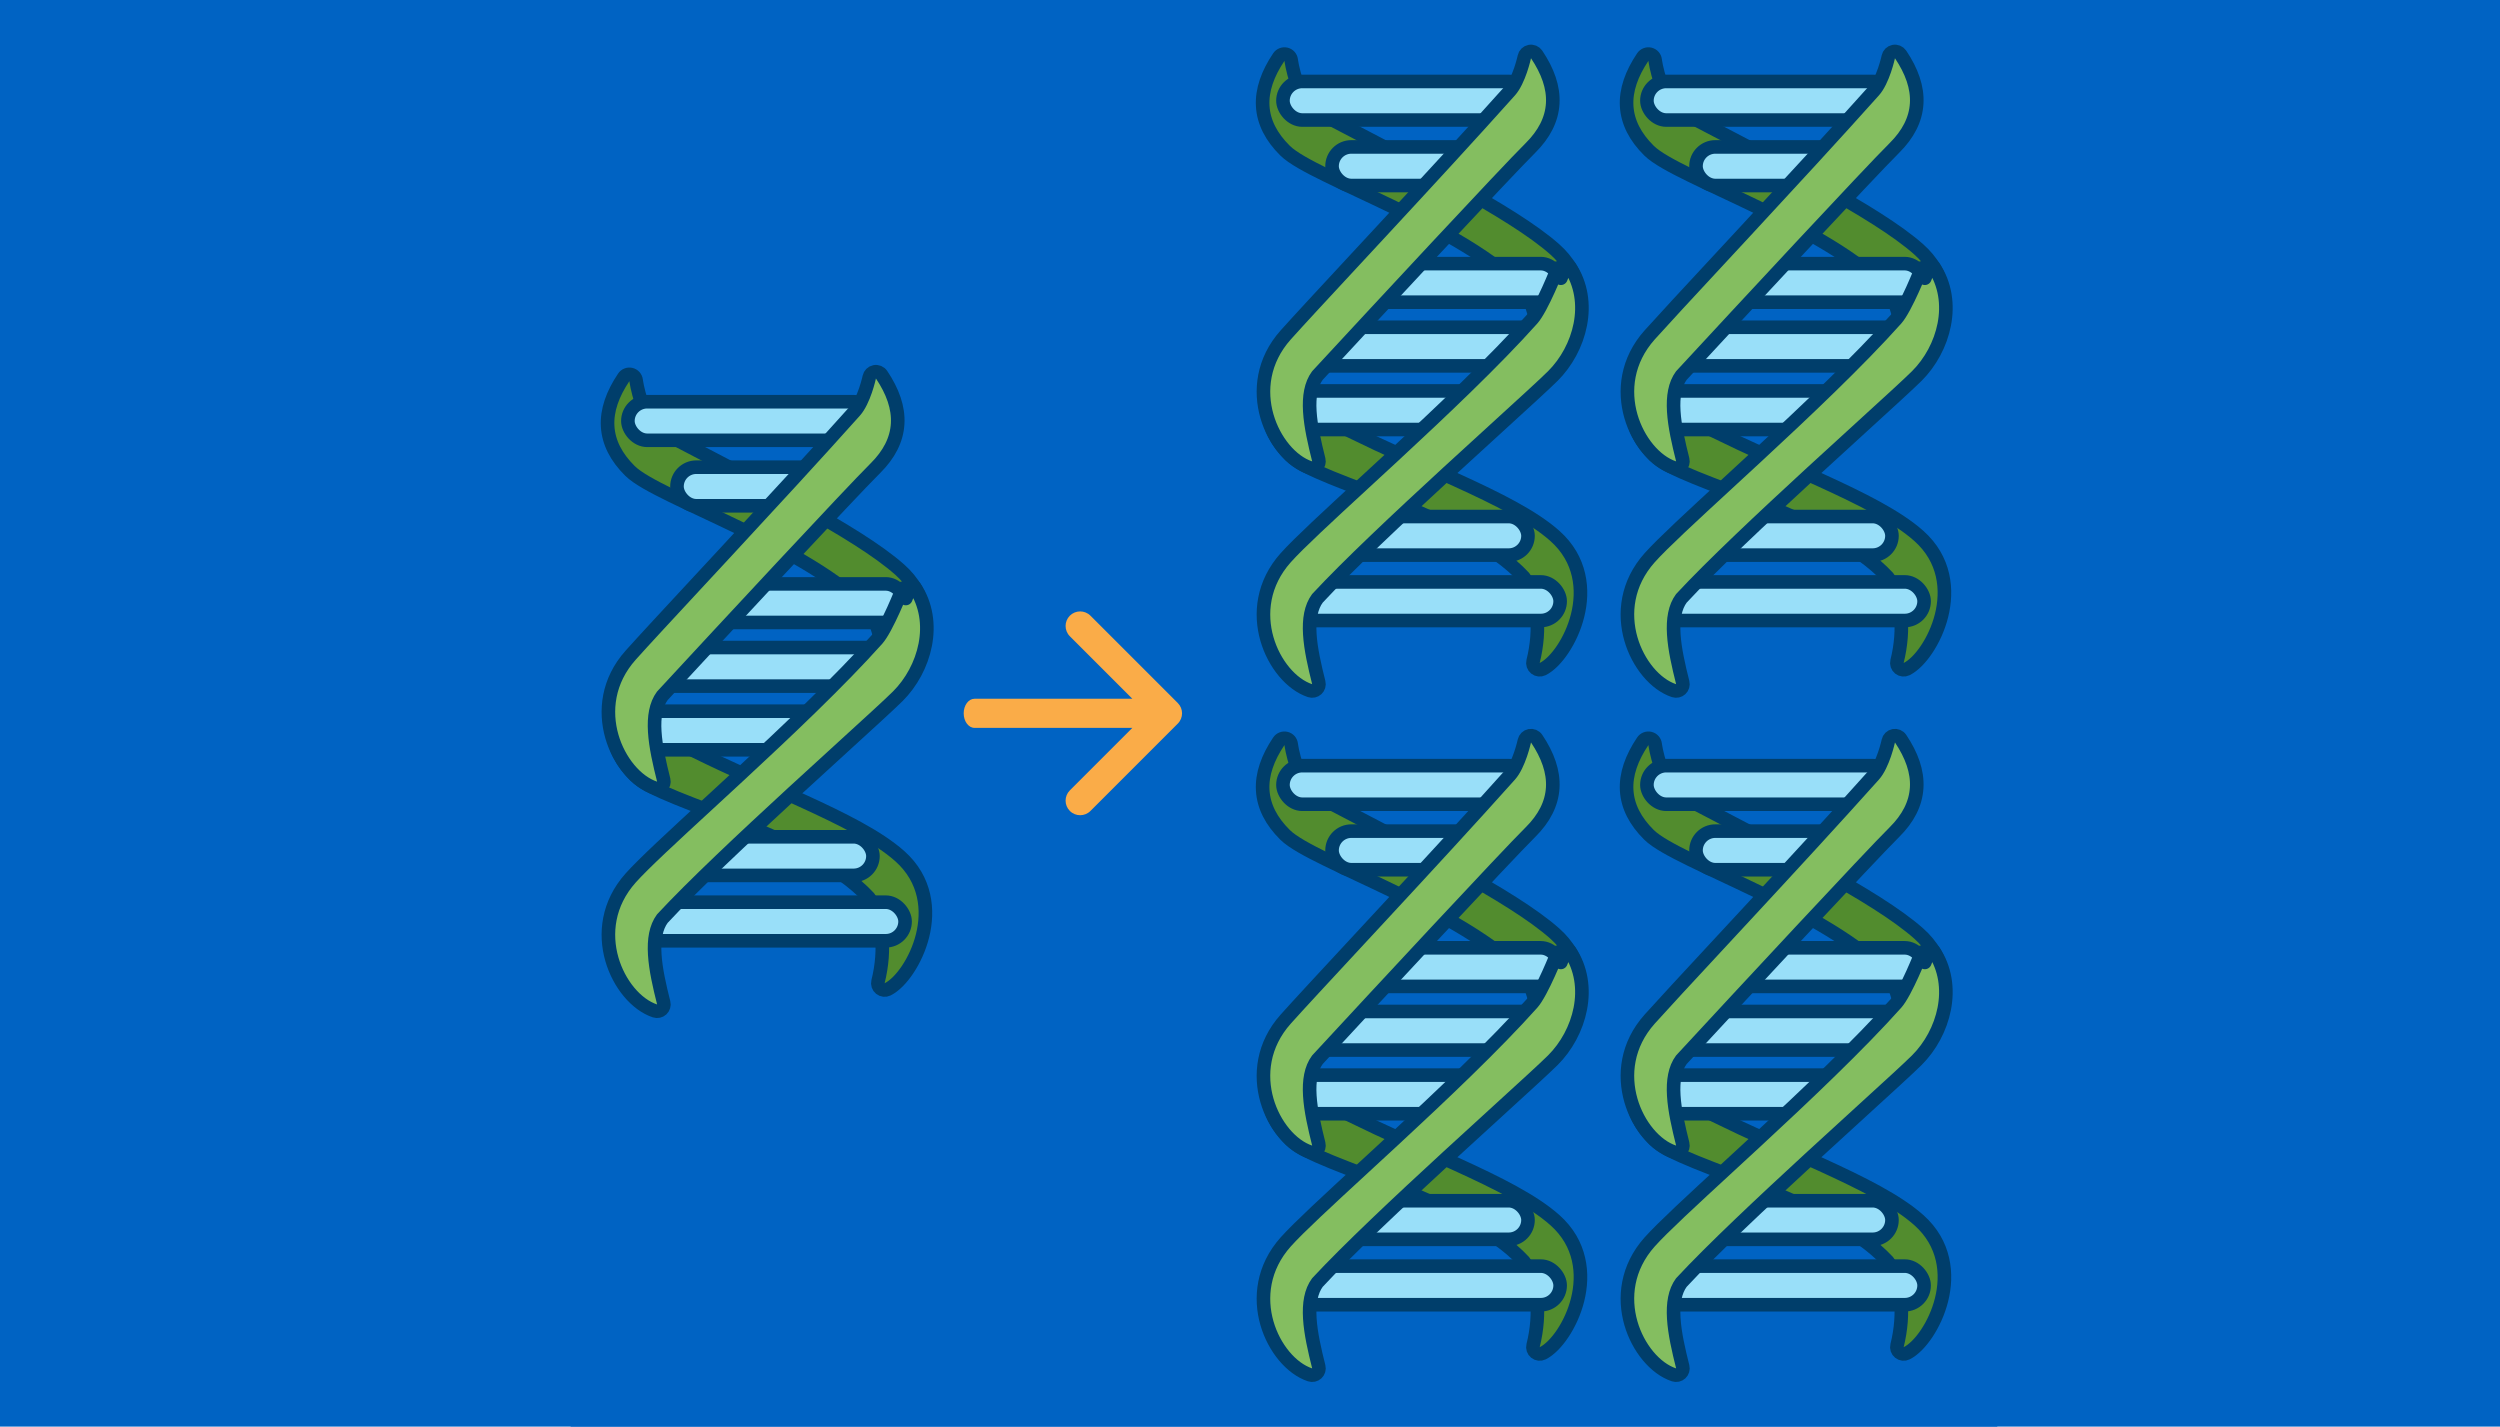 <svg width="368" height="210" viewBox="0 0 368 210" fill="none" xmlns="http://www.w3.org/2000/svg">
<rect width="368" height="210" fill="#0063C3"/>
<rect width="210" height="210" transform="translate(84)" fill="#0063C3"/>
<path fill-rule="evenodd" clip-rule="evenodd" d="M160.514 119.372L173.371 106.515C174.208 105.678 174.208 104.322 173.371 103.485L160.514 90.628C159.677 89.791 158.32 89.791 157.483 90.628C156.646 91.465 156.646 92.821 157.483 93.658L166.682 102.857H143.447C142.568 102.857 141.855 103.817 141.855 105C141.855 106.183 142.568 107.143 143.447 107.143H166.682L157.483 116.342C156.646 117.179 156.646 118.536 157.483 119.372C158.32 120.209 159.677 120.209 160.514 119.372Z" fill="#FAAC48"/>
<path d="M92.609 100.448C92.842 100.101 93.266 99.935 93.672 100.033C94.079 100.13 94.382 100.47 94.432 100.885L94.432 100.886L94.432 100.886L94.433 100.896L94.439 100.941C94.445 100.983 94.455 101.048 94.468 101.132C94.495 101.3 94.538 101.547 94.602 101.852C94.73 102.462 94.939 103.295 95.262 104.183C95.926 106.009 96.993 107.856 98.616 108.71C103.677 111.373 108.842 113.693 113.669 115.862C115.181 116.541 116.659 117.206 118.091 117.861C124.038 120.582 129.251 123.177 132.452 126.027C136.332 129.482 136.735 134.008 135.793 137.764C135.324 139.637 134.516 141.35 133.611 142.706C132.726 144.034 131.676 145.126 130.662 145.63C130.312 145.803 129.894 145.758 129.59 145.513C129.286 145.268 129.152 144.869 129.247 144.49C130.432 139.775 129.954 134.891 127.878 132.101C123.593 127.491 116.158 124.018 109.137 121.201C107.474 120.534 105.799 119.89 104.211 119.279C102.525 118.631 100.937 118.02 99.562 117.458C98.198 116.901 96.973 116.363 95.96 115.84C94.965 115.326 94.101 114.788 93.518 114.208C91.506 112.209 90.375 110.037 90.24 107.66C90.106 105.301 90.964 102.9 92.609 100.448Z" fill="#528C2E" stroke="#003E6B" stroke-width="2" stroke-linejoin="round"/>
<path d="M91.814 55.546C92.047 55.198 92.471 55.033 92.878 55.13C93.284 55.228 93.587 55.568 93.637 55.983L93.637 55.983L93.637 55.983L93.638 55.993L93.644 56.039C93.65 56.081 93.66 56.145 93.673 56.229C93.7 56.398 93.743 56.645 93.807 56.949C93.935 57.56 94.144 58.392 94.467 59.281C95.131 61.107 96.198 62.953 97.821 63.807C99.696 64.794 101.605 65.79 103.518 66.788C108.404 69.336 113.319 71.9 117.762 74.36C123.926 77.773 129.288 81.043 132.452 83.859C136.332 87.314 136.735 91.84 135.793 95.597C135.324 97.47 134.516 99.182 133.611 100.539C132.726 101.866 131.676 102.958 130.662 103.462C130.312 103.636 129.894 103.59 129.59 103.345C129.286 103.1 129.152 102.701 129.247 102.323C130.432 97.607 129.954 92.724 127.878 89.933C123.566 85.292 115.898 81.14 108.676 77.638C106.925 76.789 105.166 75.962 103.503 75.18C101.808 74.383 100.213 73.633 98.83 72.955C97.431 72.27 96.182 71.627 95.156 71.032C94.148 70.446 93.29 69.869 92.723 69.306C90.711 67.306 89.58 65.134 89.445 62.758C89.311 60.398 90.169 57.997 91.814 55.546Z" fill="#528C2E" stroke="#003E6B" stroke-width="2" stroke-linejoin="round"/>
<rect x="93.516" y="104.69" width="28.712" height="5.681" rx="2.84" fill="#99DFF9" stroke="#003E6B" stroke-width="2" stroke-linejoin="round"/>
<rect x="93.516" y="95.32" width="38.139" height="5.681" rx="2.84" fill="#99DFF9" stroke="#003E6B" stroke-width="2" stroke-linejoin="round"/>
<rect x="102.941" y="85.949" width="30.283" height="5.681" rx="2.84" fill="#99DFF9" stroke="#003E6B" stroke-width="2" stroke-linejoin="round"/>
<rect x="99.652" y="68.77" width="22.427" height="5.681" rx="2.84" fill="#99DFF9" stroke="#003E6B" stroke-width="2" stroke-linejoin="round"/>
<rect x="92.426" y="59.131" width="36.069" height="5.681" rx="2.84" fill="#99DFF9" stroke="#003E6B" stroke-width="2" stroke-linejoin="round"/>
<rect x="98.352" y="123.175" width="30.144" height="5.681" rx="2.84" fill="#99DFF9" stroke="#003E6B" stroke-width="2" stroke-linejoin="round"/>
<rect x="91.945" y="132.802" width="41.282" height="5.681" rx="2.84" fill="#99DFF9" stroke="#003E6B" stroke-width="2" stroke-linejoin="round"/>
<path d="M129.767 55.157C129.543 54.823 129.141 54.656 128.747 54.733C128.352 54.809 128.041 55.114 127.958 55.507L127.958 55.507L127.958 55.508L127.957 55.513L127.951 55.539C127.946 55.563 127.937 55.601 127.926 55.649C127.903 55.746 127.869 55.889 127.822 56.068C127.729 56.425 127.588 56.918 127.402 57.463C127.017 58.588 126.479 59.791 125.834 60.514C120.291 66.72 113.228 74.375 106.957 81.142C105.586 82.621 104.253 84.057 102.982 85.427C98.442 90.321 94.69 94.365 92.84 96.434C89.436 100.24 89.007 104.709 90.069 108.406C91.11 112.031 93.645 115.094 96.411 116.01C96.757 116.125 97.138 116.042 97.406 115.793C97.673 115.545 97.784 115.171 97.695 114.817C97.08 112.369 96.514 109.915 96.379 107.701C96.245 105.499 96.55 103.705 97.495 102.426C106.424 92.768 125.111 72.641 128.858 68.918C130.87 66.918 132.001 64.746 132.136 62.369C132.27 60.01 131.411 57.609 129.767 55.157Z" fill="#84BE60" stroke="#003E6B" stroke-width="2" stroke-linejoin="round"/>
<path d="M134.629 86.392C134.421 86.083 134.059 85.914 133.689 85.955L133.332 88.101C133.621 87.404 133.798 86.949 133.798 86.949L132.867 86.586L132.867 86.586L132.867 86.586L132.866 86.587L132.865 86.59L132.861 86.602L132.841 86.651C132.824 86.694 132.799 86.758 132.766 86.841C132.699 87.007 132.603 87.247 132.482 87.54C132.239 88.127 131.9 88.927 131.514 89.78C131.126 90.634 130.695 91.532 130.269 92.318C129.833 93.121 129.436 93.743 129.124 94.092C123.61 100.265 115.753 107.701 108.656 114.275C107.166 115.655 105.707 117 104.31 118.287C99.091 123.097 94.734 127.112 92.84 129.23C89.436 133.036 89.007 137.505 90.069 141.203C91.11 144.828 93.645 147.891 96.411 148.806C96.757 148.921 97.138 148.838 97.406 148.59C97.673 148.341 97.784 147.967 97.695 147.613C97.08 145.166 96.514 142.711 96.379 140.498C96.245 138.295 96.55 136.502 97.495 135.223C101.921 130.442 109.605 123.228 116.686 116.714C119.338 114.274 121.909 111.93 124.187 109.853C127.979 106.394 130.959 103.677 132.149 102.495C136.142 98.526 138.121 91.598 134.629 86.392Z" fill="#84BE60" stroke="#003E6B" stroke-width="2" stroke-linejoin="round"/>
<path d="M189.034 53.305C189.267 52.958 189.692 52.792 190.098 52.89C190.505 52.987 190.808 53.328 190.858 53.742L190.858 53.743L190.858 53.743L190.859 53.753L190.865 53.798C190.871 53.84 190.88 53.905 190.894 53.989C190.921 54.157 190.964 54.404 191.028 54.709C191.156 55.32 191.365 56.152 191.688 57.041C192.352 58.867 193.419 60.713 195.042 61.567C200.103 64.23 205.268 66.551 210.095 68.719C211.607 69.398 213.085 70.063 214.517 70.718C220.463 73.439 225.677 76.034 228.878 78.884C232.757 82.339 233.161 86.865 232.219 90.621C231.749 92.495 230.942 94.207 230.037 95.563C229.152 96.891 228.101 97.983 227.088 98.487C226.738 98.66 226.32 98.615 226.016 98.37C225.712 98.125 225.578 97.726 225.673 97.347C226.858 92.632 226.38 87.749 224.303 84.958C220.019 80.348 212.584 76.876 205.563 74.058C203.9 73.391 202.225 72.747 200.637 72.136C198.951 71.488 197.363 70.877 195.988 70.315C194.624 69.758 193.398 69.221 192.386 68.698C191.391 68.183 190.527 67.645 189.944 67.066C187.932 65.066 186.801 62.894 186.666 60.517C186.532 58.158 187.39 55.757 189.034 53.305Z" fill="#528C2E" stroke="#003E6B" stroke-width="2" stroke-linejoin="round"/>
<path d="M188.24 8.403C188.472 8.056 188.897 7.89 189.303 7.987C189.71 8.085 190.013 8.425 190.063 8.84L190.063 8.84L190.063 8.841L190.064 8.85L190.07 8.896C190.076 8.938 190.085 9.002 190.099 9.086C190.126 9.255 190.169 9.502 190.233 9.806C190.361 10.417 190.57 11.249 190.893 12.138C191.557 13.964 192.624 15.81 194.247 16.665C196.122 17.651 198.031 18.647 199.944 19.645C204.83 22.194 209.744 24.757 214.188 27.217C220.352 30.631 225.714 33.9 228.878 36.717C232.757 40.171 233.161 44.697 232.219 48.454C231.749 50.327 230.942 52.04 230.037 53.396C229.152 54.723 228.101 55.816 227.088 56.319C226.738 56.493 226.32 56.447 226.016 56.202C225.712 55.958 225.578 55.558 225.673 55.18C226.858 50.464 226.38 45.581 224.303 42.79C219.992 38.149 212.323 33.997 205.102 30.495C203.351 29.646 201.592 28.819 199.929 28.037C198.234 27.24 196.639 26.49 195.255 25.812C193.857 25.127 192.607 24.484 191.582 23.889C190.573 23.303 189.715 22.726 189.149 22.163C187.137 20.163 186.006 17.991 185.871 15.615C185.737 13.255 186.595 10.854 188.24 8.403Z" fill="#528C2E" stroke="#003E6B" stroke-width="2" stroke-linejoin="round"/>
<rect x="189.941" y="57.547" width="28.712" height="5.681" rx="2.84" fill="#99DFF9" stroke="#003E6B" stroke-width="2" stroke-linejoin="round"/>
<rect x="189.941" y="48.177" width="38.139" height="5.681" rx="2.84" fill="#99DFF9" stroke="#003E6B" stroke-width="2" stroke-linejoin="round"/>
<rect x="199.367" y="38.806" width="30.283" height="5.681" rx="2.84" fill="#99DFF9" stroke="#003E6B" stroke-width="2" stroke-linejoin="round"/>
<rect x="196.078" y="21.627" width="22.427" height="5.681" rx="2.84" fill="#99DFF9" stroke="#003E6B" stroke-width="2" stroke-linejoin="round"/>
<rect x="188.852" y="11.988" width="36.069" height="5.681" rx="2.84" fill="#99DFF9" stroke="#003E6B" stroke-width="2" stroke-linejoin="round"/>
<rect x="194.777" y="76.032" width="30.144" height="5.681" rx="2.84" fill="#99DFF9" stroke="#003E6B" stroke-width="2" stroke-linejoin="round"/>
<rect x="188.371" y="85.659" width="41.282" height="5.681" rx="2.84" fill="#99DFF9" stroke="#003E6B" stroke-width="2" stroke-linejoin="round"/>
<path d="M226.193 8.014C225.969 7.681 225.567 7.513 225.172 7.59C224.778 7.666 224.467 7.971 224.384 8.364L224.384 8.364L224.384 8.365L224.383 8.37L224.377 8.397C224.372 8.421 224.363 8.458 224.352 8.506C224.329 8.603 224.294 8.747 224.248 8.925C224.154 9.282 224.014 9.776 223.828 10.32C223.443 11.445 222.905 12.649 222.26 13.371C216.717 19.578 209.654 27.232 203.382 33.999C202.012 35.478 200.679 36.915 199.407 38.285C194.867 43.178 191.115 47.223 189.266 49.291C185.862 53.097 185.432 57.566 186.494 61.264C187.535 64.888 190.071 67.951 192.837 68.867C193.183 68.982 193.564 68.899 193.832 68.65C194.099 68.402 194.21 68.028 194.121 67.674C193.506 65.227 192.94 62.772 192.805 60.559C192.67 58.356 192.976 56.562 193.921 55.283C202.85 45.625 221.537 25.498 225.284 21.775C227.295 19.775 228.427 17.603 228.562 15.226C228.695 12.867 227.837 10.466 226.193 8.014Z" fill="#84BE60" stroke="#003E6B" stroke-width="2" stroke-linejoin="round"/>
<path d="M231.055 39.249C230.847 38.94 230.485 38.771 230.115 38.812L229.758 40.958C230.047 40.261 230.224 39.806 230.224 39.806L229.292 39.443L229.292 39.443L229.292 39.443L229.292 39.444L229.291 39.447L229.286 39.459L229.267 39.508C229.25 39.551 229.225 39.615 229.191 39.698C229.125 39.864 229.028 40.104 228.907 40.397C228.665 40.984 228.326 41.784 227.939 42.637C227.552 43.492 227.121 44.389 226.695 45.175C226.259 45.978 225.862 46.6 225.55 46.949C220.036 53.123 212.178 60.558 205.082 67.132C203.592 68.512 202.133 69.857 200.735 71.145C195.517 75.954 191.16 79.969 189.266 82.088C185.862 85.894 185.432 90.362 186.494 94.06C187.535 97.685 190.071 100.748 192.837 101.664C193.183 101.778 193.564 101.695 193.832 101.447C194.099 101.199 194.21 100.824 194.121 100.471C193.506 98.023 192.94 95.568 192.805 93.355C192.67 91.152 192.976 89.359 193.921 88.08C198.346 83.299 206.03 76.086 213.112 69.571C215.764 67.131 218.335 64.787 220.613 62.71C224.405 59.252 227.385 56.534 228.574 55.352C232.567 51.383 234.547 44.455 231.055 39.249Z" fill="#84BE60" stroke="#003E6B" stroke-width="2" stroke-linejoin="round"/>
<path d="M242.609 53.305C242.842 52.958 243.266 52.792 243.673 52.89C244.079 52.987 244.382 53.328 244.432 53.742L244.432 53.743L244.432 53.743L244.433 53.753L244.439 53.798C244.445 53.84 244.455 53.905 244.468 53.989C244.495 54.157 244.538 54.404 244.602 54.709C244.73 55.32 244.939 56.152 245.262 57.041C245.926 58.867 246.993 60.713 248.616 61.567C253.677 64.23 258.842 66.551 263.669 68.719C265.181 69.398 266.659 70.063 268.091 70.718C274.038 73.439 279.251 76.034 282.452 78.884C286.332 82.339 286.735 86.865 285.793 90.621C285.324 92.495 284.516 94.207 283.611 95.563C282.726 96.891 281.676 97.983 280.662 98.487C280.312 98.66 279.894 98.615 279.59 98.37C279.286 98.125 279.152 97.726 279.247 97.347C280.432 92.632 279.954 87.749 277.878 84.958C273.593 80.348 266.158 76.876 259.137 74.058C257.474 73.391 255.799 72.747 254.211 72.136C252.525 71.488 250.937 70.877 249.562 70.315C248.198 69.758 246.973 69.221 245.96 68.698C244.965 68.183 244.101 67.645 243.518 67.066C241.506 65.066 240.375 62.894 240.24 60.517C240.106 58.158 240.964 55.757 242.609 53.305Z" fill="#528C2E" stroke="#003E6B" stroke-width="2" stroke-linejoin="round"/>
<path d="M241.814 8.403C242.047 8.056 242.471 7.89 242.878 7.987C243.284 8.085 243.587 8.425 243.637 8.84L243.637 8.84L243.637 8.841L243.638 8.85L243.645 8.896C243.65 8.938 243.66 9.002 243.673 9.086C243.7 9.255 243.743 9.502 243.807 9.806C243.935 10.417 244.144 11.249 244.467 12.138C245.131 13.964 246.198 15.81 247.821 16.665C249.696 17.651 251.605 18.647 253.518 19.645C258.404 22.194 263.319 24.757 267.762 27.217C273.926 30.631 279.288 33.9 282.452 36.717C286.332 40.171 286.735 44.697 285.793 48.454C285.324 50.327 284.516 52.04 283.611 53.396C282.726 54.723 281.676 55.816 280.662 56.319C280.312 56.493 279.894 56.447 279.59 56.202C279.286 55.958 279.152 55.558 279.247 55.18C280.432 50.464 279.954 45.581 277.878 42.79C273.566 38.149 265.898 33.997 258.676 30.495C256.925 29.646 255.166 28.819 253.503 28.037C251.808 27.24 250.213 26.49 248.83 25.812C247.431 25.127 246.182 24.484 245.157 23.889C244.148 23.303 243.29 22.726 242.723 22.163C240.711 20.163 239.58 17.991 239.445 15.615C239.311 13.255 240.169 10.854 241.814 8.403Z" fill="#528C2E" stroke="#003E6B" stroke-width="2" stroke-linejoin="round"/>
<rect x="243.516" y="57.547" width="28.712" height="5.681" rx="2.84" fill="#99DFF9" stroke="#003E6B" stroke-width="2" stroke-linejoin="round"/>
<rect x="243.516" y="48.177" width="38.139" height="5.681" rx="2.84" fill="#99DFF9" stroke="#003E6B" stroke-width="2" stroke-linejoin="round"/>
<rect x="252.941" y="38.806" width="30.283" height="5.681" rx="2.84" fill="#99DFF9" stroke="#003E6B" stroke-width="2" stroke-linejoin="round"/>
<rect x="249.652" y="21.627" width="22.427" height="5.681" rx="2.84" fill="#99DFF9" stroke="#003E6B" stroke-width="2" stroke-linejoin="round"/>
<rect x="242.426" y="11.988" width="36.069" height="5.681" rx="2.84" fill="#99DFF9" stroke="#003E6B" stroke-width="2" stroke-linejoin="round"/>
<rect x="248.352" y="76.032" width="30.144" height="5.681" rx="2.84" fill="#99DFF9" stroke="#003E6B" stroke-width="2" stroke-linejoin="round"/>
<rect x="241.945" y="85.659" width="41.282" height="5.681" rx="2.84" fill="#99DFF9" stroke="#003E6B" stroke-width="2" stroke-linejoin="round"/>
<path d="M279.767 8.014C279.543 7.681 279.141 7.513 278.747 7.59C278.352 7.666 278.041 7.971 277.958 8.364L277.958 8.364L277.958 8.365L277.957 8.37L277.951 8.397C277.946 8.421 277.937 8.458 277.926 8.506C277.903 8.603 277.869 8.747 277.822 8.925C277.729 9.282 277.588 9.776 277.402 10.32C277.017 11.445 276.479 12.649 275.834 13.371C270.291 19.578 263.228 27.232 256.957 33.999C255.586 35.478 254.253 36.915 252.982 38.285C248.442 43.178 244.69 47.223 242.84 49.291C239.436 53.097 239.007 57.566 240.069 61.264C241.11 64.888 243.645 67.951 246.411 68.867C246.757 68.982 247.139 68.899 247.406 68.65C247.673 68.402 247.784 68.028 247.695 67.674C247.08 65.227 246.514 62.772 246.379 60.559C246.245 58.356 246.55 56.562 247.495 55.283C256.424 45.625 275.111 25.498 278.858 21.775C280.87 19.775 282.001 17.603 282.136 15.226C282.27 12.867 281.411 10.466 279.767 8.014Z" fill="#84BE60" stroke="#003E6B" stroke-width="2" stroke-linejoin="round"/>
<path d="M284.629 39.249C284.421 38.94 284.059 38.771 283.689 38.812L283.332 40.958C283.621 40.261 283.798 39.806 283.798 39.806L282.867 39.443L282.867 39.443L282.867 39.443L282.866 39.444L282.865 39.447L282.861 39.459L282.841 39.508C282.824 39.551 282.799 39.615 282.766 39.698C282.699 39.864 282.603 40.104 282.482 40.397C282.239 40.984 281.9 41.784 281.514 42.637C281.126 43.492 280.695 44.389 280.269 45.175C279.833 45.978 279.436 46.6 279.124 46.949C273.61 53.123 265.753 60.558 258.656 67.132C257.166 68.512 255.707 69.857 254.31 71.145C249.091 75.954 244.734 79.969 242.84 82.088C239.436 85.894 239.007 90.362 240.069 94.06C241.11 97.685 243.645 100.748 246.411 101.664C246.757 101.778 247.139 101.695 247.406 101.447C247.673 101.199 247.784 100.824 247.695 100.471C247.08 98.023 246.514 95.568 246.379 93.355C246.245 91.152 246.55 89.359 247.495 88.08C251.921 83.299 259.605 76.086 266.686 69.571C269.338 67.131 271.909 64.787 274.187 62.71C277.979 59.252 280.959 56.534 282.149 55.352C286.142 51.383 288.121 44.455 284.629 39.249Z" fill="#84BE60" stroke="#003E6B" stroke-width="2" stroke-linejoin="round"/>
<path d="M189.034 154.02C189.267 153.672 189.692 153.507 190.098 153.604C190.505 153.702 190.808 154.042 190.858 154.457L190.858 154.457L190.858 154.458L190.859 154.467L190.865 154.513C190.871 154.555 190.88 154.619 190.894 154.703C190.921 154.872 190.964 155.119 191.028 155.423C191.156 156.034 191.365 156.866 191.688 157.755C192.352 159.581 193.419 161.427 195.042 162.281C200.103 164.944 205.268 167.265 210.095 169.434C211.607 170.113 213.085 170.777 214.517 171.432C220.463 174.153 225.677 176.748 228.878 179.599C232.757 183.053 233.161 187.579 232.219 191.336C231.749 193.209 230.942 194.922 230.037 196.278C229.152 197.605 228.101 198.698 227.088 199.201C226.738 199.375 226.32 199.329 226.016 199.084C225.712 198.84 225.578 198.44 225.673 198.062C226.858 193.346 226.38 188.463 224.303 185.672C220.019 181.062 212.584 177.59 205.563 174.773C203.9 174.105 202.225 173.461 200.637 172.85C198.951 172.202 197.363 171.592 195.988 171.029C194.624 170.472 193.398 169.935 192.386 169.412C191.391 168.897 190.527 168.359 189.944 167.78C187.932 165.78 186.801 163.608 186.666 161.232C186.532 158.872 187.39 156.471 189.034 154.02Z" fill="#528C2E" stroke="#003E6B" stroke-width="2" stroke-linejoin="round"/>
<path d="M188.24 109.117C188.472 108.77 188.897 108.604 189.303 108.702C189.71 108.799 190.013 109.139 190.063 109.554L190.063 109.555L190.063 109.555L190.064 109.565L190.07 109.61C190.076 109.652 190.085 109.717 190.099 109.801C190.126 109.969 190.169 110.216 190.233 110.521C190.361 111.131 190.57 111.964 190.893 112.852C191.557 114.678 192.624 116.525 194.247 117.379C196.122 118.365 198.031 119.361 199.944 120.359C204.83 122.908 209.744 125.471 214.188 127.932C220.352 131.345 225.714 134.614 228.878 137.431C232.757 140.885 233.161 145.411 232.219 149.168C231.749 151.041 230.942 152.754 230.037 154.11C229.152 155.438 228.101 156.53 227.088 157.033C226.738 157.207 226.32 157.161 226.016 156.917C225.712 156.672 225.578 156.273 225.673 155.894C226.858 151.179 226.38 146.295 224.303 143.504C219.992 138.863 212.323 134.711 205.102 131.209C203.351 130.36 201.592 129.533 199.929 128.751C198.234 127.954 196.639 127.205 195.255 126.527C193.857 125.841 192.607 125.198 191.582 124.603C190.573 124.017 189.715 123.441 189.149 122.877C187.137 120.878 186.006 118.706 185.871 116.329C185.737 113.97 186.595 111.569 188.24 109.117Z" fill="#528C2E" stroke="#003E6B" stroke-width="2" stroke-linejoin="round"/>
<rect x="189.941" y="158.262" width="28.712" height="5.681" rx="2.84" fill="#99DFF9" stroke="#003E6B" stroke-width="2" stroke-linejoin="round"/>
<rect x="189.941" y="148.891" width="38.139" height="5.681" rx="2.84" fill="#99DFF9" stroke="#003E6B" stroke-width="2" stroke-linejoin="round"/>
<rect x="199.367" y="139.52" width="30.283" height="5.681" rx="2.84" fill="#99DFF9" stroke="#003E6B" stroke-width="2" stroke-linejoin="round"/>
<rect x="196.078" y="122.342" width="22.427" height="5.681" rx="2.84" fill="#99DFF9" stroke="#003E6B" stroke-width="2" stroke-linejoin="round"/>
<rect x="188.852" y="112.703" width="36.069" height="5.681" rx="2.84" fill="#99DFF9" stroke="#003E6B" stroke-width="2" stroke-linejoin="round"/>
<rect x="194.777" y="176.746" width="30.144" height="5.681" rx="2.84" fill="#99DFF9" stroke="#003E6B" stroke-width="2" stroke-linejoin="round"/>
<rect x="188.371" y="186.373" width="41.282" height="5.681" rx="2.84" fill="#99DFF9" stroke="#003E6B" stroke-width="2" stroke-linejoin="round"/>
<path d="M226.193 108.729C225.969 108.395 225.567 108.228 225.172 108.304C224.778 108.38 224.467 108.685 224.384 109.079L224.384 109.079L224.384 109.079L224.383 109.085L224.377 109.111C224.372 109.135 224.363 109.172 224.352 109.221C224.329 109.318 224.294 109.461 224.248 109.639C224.154 109.996 224.014 110.49 223.828 111.034C223.443 112.159 222.905 113.363 222.26 114.086C216.717 120.292 209.654 127.946 203.382 134.713C202.012 136.192 200.679 137.629 199.407 138.999C194.867 143.893 191.115 147.937 189.266 150.005C185.862 153.811 185.432 158.28 186.494 161.978C187.535 165.602 190.071 168.665 192.837 169.581C193.183 169.696 193.564 169.613 193.832 169.365C194.099 169.116 194.21 168.742 194.121 168.388C193.506 165.941 192.94 163.486 192.805 161.273C192.67 159.07 192.976 157.276 193.921 155.998C202.85 146.34 221.537 126.213 225.284 122.489C227.295 120.489 228.427 118.317 228.562 115.941C228.695 113.581 227.837 111.18 226.193 108.729Z" fill="#84BE60" stroke="#003E6B" stroke-width="2" stroke-linejoin="round"/>
<path d="M231.055 139.963C230.847 139.654 230.485 139.486 230.115 139.526L229.758 141.672C230.047 140.975 230.224 140.52 230.224 140.52L229.292 140.158L229.292 140.158L229.292 140.158L229.292 140.158L229.291 140.161L229.286 140.173L229.267 140.222C229.25 140.265 229.225 140.33 229.191 140.413C229.125 140.578 229.028 140.818 228.907 141.111C228.665 141.699 228.326 142.499 227.939 143.351C227.552 144.206 227.121 145.103 226.695 145.889C226.259 146.693 225.862 147.314 225.55 147.663C220.036 153.837 212.178 161.272 205.082 167.846C203.592 169.227 202.133 170.571 200.735 171.859C195.517 176.668 191.16 180.683 189.266 182.802C185.862 186.608 185.432 191.077 186.494 194.774C187.535 198.399 190.071 201.462 192.837 202.378C193.183 202.493 193.564 202.41 193.832 202.161C194.099 201.913 194.21 201.539 194.121 201.185C193.506 198.737 192.94 196.283 192.805 194.069C192.67 191.867 192.976 190.073 193.921 188.794C198.346 184.013 206.03 176.8 213.112 170.285C215.764 167.846 218.335 165.501 220.613 163.424C224.405 159.966 227.385 157.248 228.574 156.066C232.567 152.097 234.547 145.17 231.055 139.963Z" fill="#84BE60" stroke="#003E6B" stroke-width="2" stroke-linejoin="round"/>
<path d="M242.609 154.02C242.842 153.672 243.266 153.507 243.673 153.604C244.079 153.702 244.382 154.042 244.432 154.457L244.432 154.457L244.432 154.458L244.433 154.467L244.439 154.513C244.445 154.555 244.455 154.619 244.468 154.703C244.495 154.872 244.538 155.119 244.602 155.423C244.73 156.034 244.939 156.866 245.262 157.755C245.926 159.581 246.993 161.427 248.616 162.281C253.677 164.944 258.842 167.265 263.669 169.434C265.181 170.113 266.659 170.777 268.091 171.432C274.038 174.153 279.251 176.748 282.452 179.599C286.332 183.053 286.735 187.579 285.793 191.336C285.324 193.209 284.516 194.922 283.611 196.278C282.726 197.605 281.676 198.698 280.662 199.201C280.312 199.375 279.894 199.329 279.59 199.084C279.286 198.84 279.152 198.44 279.247 198.062C280.432 193.346 279.954 188.463 277.878 185.672C273.593 181.062 266.158 177.59 259.137 174.773C257.474 174.105 255.799 173.461 254.211 172.85C252.525 172.202 250.937 171.592 249.562 171.029C248.198 170.472 246.973 169.935 245.96 169.412C244.965 168.897 244.101 168.359 243.518 167.78C241.506 165.78 240.375 163.608 240.24 161.232C240.106 158.872 240.964 156.471 242.609 154.02Z" fill="#528C2E" stroke="#003E6B" stroke-width="2" stroke-linejoin="round"/>
<path d="M241.814 109.117C242.047 108.77 242.471 108.604 242.878 108.702C243.284 108.799 243.587 109.139 243.637 109.554L243.637 109.555L243.637 109.555L243.638 109.565L243.645 109.61C243.65 109.652 243.66 109.717 243.673 109.801C243.7 109.969 243.743 110.216 243.807 110.521C243.935 111.131 244.144 111.964 244.467 112.852C245.131 114.678 246.198 116.525 247.821 117.379C249.696 118.365 251.605 119.361 253.518 120.359C258.404 122.908 263.319 125.471 267.762 127.932C273.926 131.345 279.288 134.614 282.452 137.431C286.332 140.885 286.735 145.411 285.793 149.168C285.324 151.041 284.516 152.754 283.611 154.11C282.726 155.438 281.676 156.53 280.662 157.033C280.312 157.207 279.894 157.161 279.59 156.917C279.286 156.672 279.152 156.273 279.247 155.894C280.432 151.179 279.954 146.295 277.878 143.504C273.566 138.863 265.898 134.711 258.676 131.209C256.925 130.36 255.166 129.533 253.503 128.751C251.808 127.954 250.213 127.205 248.83 126.527C247.431 125.841 246.182 125.198 245.157 124.603C244.148 124.017 243.29 123.441 242.723 122.877C240.711 120.878 239.58 118.706 239.445 116.329C239.311 113.97 240.169 111.569 241.814 109.117Z" fill="#528C2E" stroke="#003E6B" stroke-width="2" stroke-linejoin="round"/>
<rect x="243.516" y="158.262" width="28.712" height="5.681" rx="2.84" fill="#99DFF9" stroke="#003E6B" stroke-width="2" stroke-linejoin="round"/>
<rect x="243.516" y="148.891" width="38.139" height="5.681" rx="2.84" fill="#99DFF9" stroke="#003E6B" stroke-width="2" stroke-linejoin="round"/>
<rect x="252.941" y="139.52" width="30.283" height="5.681" rx="2.84" fill="#99DFF9" stroke="#003E6B" stroke-width="2" stroke-linejoin="round"/>
<rect x="249.652" y="122.342" width="22.427" height="5.681" rx="2.84" fill="#99DFF9" stroke="#003E6B" stroke-width="2" stroke-linejoin="round"/>
<rect x="242.426" y="112.703" width="36.069" height="5.681" rx="2.84" fill="#99DFF9" stroke="#003E6B" stroke-width="2" stroke-linejoin="round"/>
<rect x="248.352" y="176.746" width="30.144" height="5.681" rx="2.84" fill="#99DFF9" stroke="#003E6B" stroke-width="2" stroke-linejoin="round"/>
<rect x="241.945" y="186.373" width="41.282" height="5.681" rx="2.84" fill="#99DFF9" stroke="#003E6B" stroke-width="2" stroke-linejoin="round"/>
<path d="M279.767 108.729C279.543 108.395 279.141 108.228 278.747 108.304C278.352 108.38 278.041 108.685 277.958 109.079L277.958 109.079L277.958 109.079L277.957 109.085L277.951 109.111C277.946 109.135 277.937 109.172 277.926 109.221C277.903 109.318 277.869 109.461 277.822 109.639C277.729 109.996 277.588 110.49 277.402 111.034C277.017 112.159 276.479 113.363 275.834 114.086C270.291 120.292 263.228 127.946 256.957 134.713C255.586 136.192 254.253 137.629 252.982 138.999C248.442 143.893 244.69 147.937 242.84 150.005C239.436 153.811 239.007 158.28 240.069 161.978C241.11 165.602 243.645 168.665 246.411 169.581C246.757 169.696 247.139 169.613 247.406 169.365C247.673 169.116 247.784 168.742 247.695 168.388C247.08 165.941 246.514 163.486 246.379 161.273C246.245 159.07 246.55 157.276 247.495 155.998C256.424 146.34 275.111 126.213 278.858 122.489C280.87 120.489 282.001 118.317 282.136 115.941C282.27 113.581 281.411 111.18 279.767 108.729Z" fill="#84BE60" stroke="#003E6B" stroke-width="2" stroke-linejoin="round"/>
<path d="M284.629 139.963C284.421 139.654 284.059 139.486 283.689 139.526L283.332 141.672C283.621 140.975 283.798 140.52 283.798 140.52L282.867 140.158L282.867 140.158L282.867 140.158L282.866 140.158L282.865 140.161L282.861 140.173L282.841 140.222C282.824 140.265 282.799 140.33 282.766 140.413C282.699 140.578 282.603 140.818 282.482 141.111C282.239 141.699 281.9 142.499 281.514 143.351C281.126 144.206 280.695 145.103 280.269 145.889C279.833 146.693 279.436 147.314 279.124 147.663C273.61 153.837 265.753 161.272 258.656 167.846C257.166 169.227 255.707 170.571 254.31 171.859C249.091 176.668 244.734 180.683 242.84 182.802C239.436 186.608 239.007 191.077 240.069 194.774C241.11 198.399 243.645 201.462 246.411 202.378C246.757 202.493 247.139 202.41 247.406 202.161C247.673 201.913 247.784 201.539 247.695 201.185C247.08 198.737 246.514 196.283 246.379 194.069C246.245 191.867 246.55 190.073 247.495 188.794C251.921 184.013 259.605 176.8 266.686 170.285C269.338 167.846 271.909 165.501 274.187 163.424C277.979 159.966 280.959 157.248 282.149 156.066C286.142 152.097 288.121 145.17 284.629 139.963Z" fill="#84BE60" stroke="#003E6B" stroke-width="2" stroke-linejoin="round"/>
</svg>
